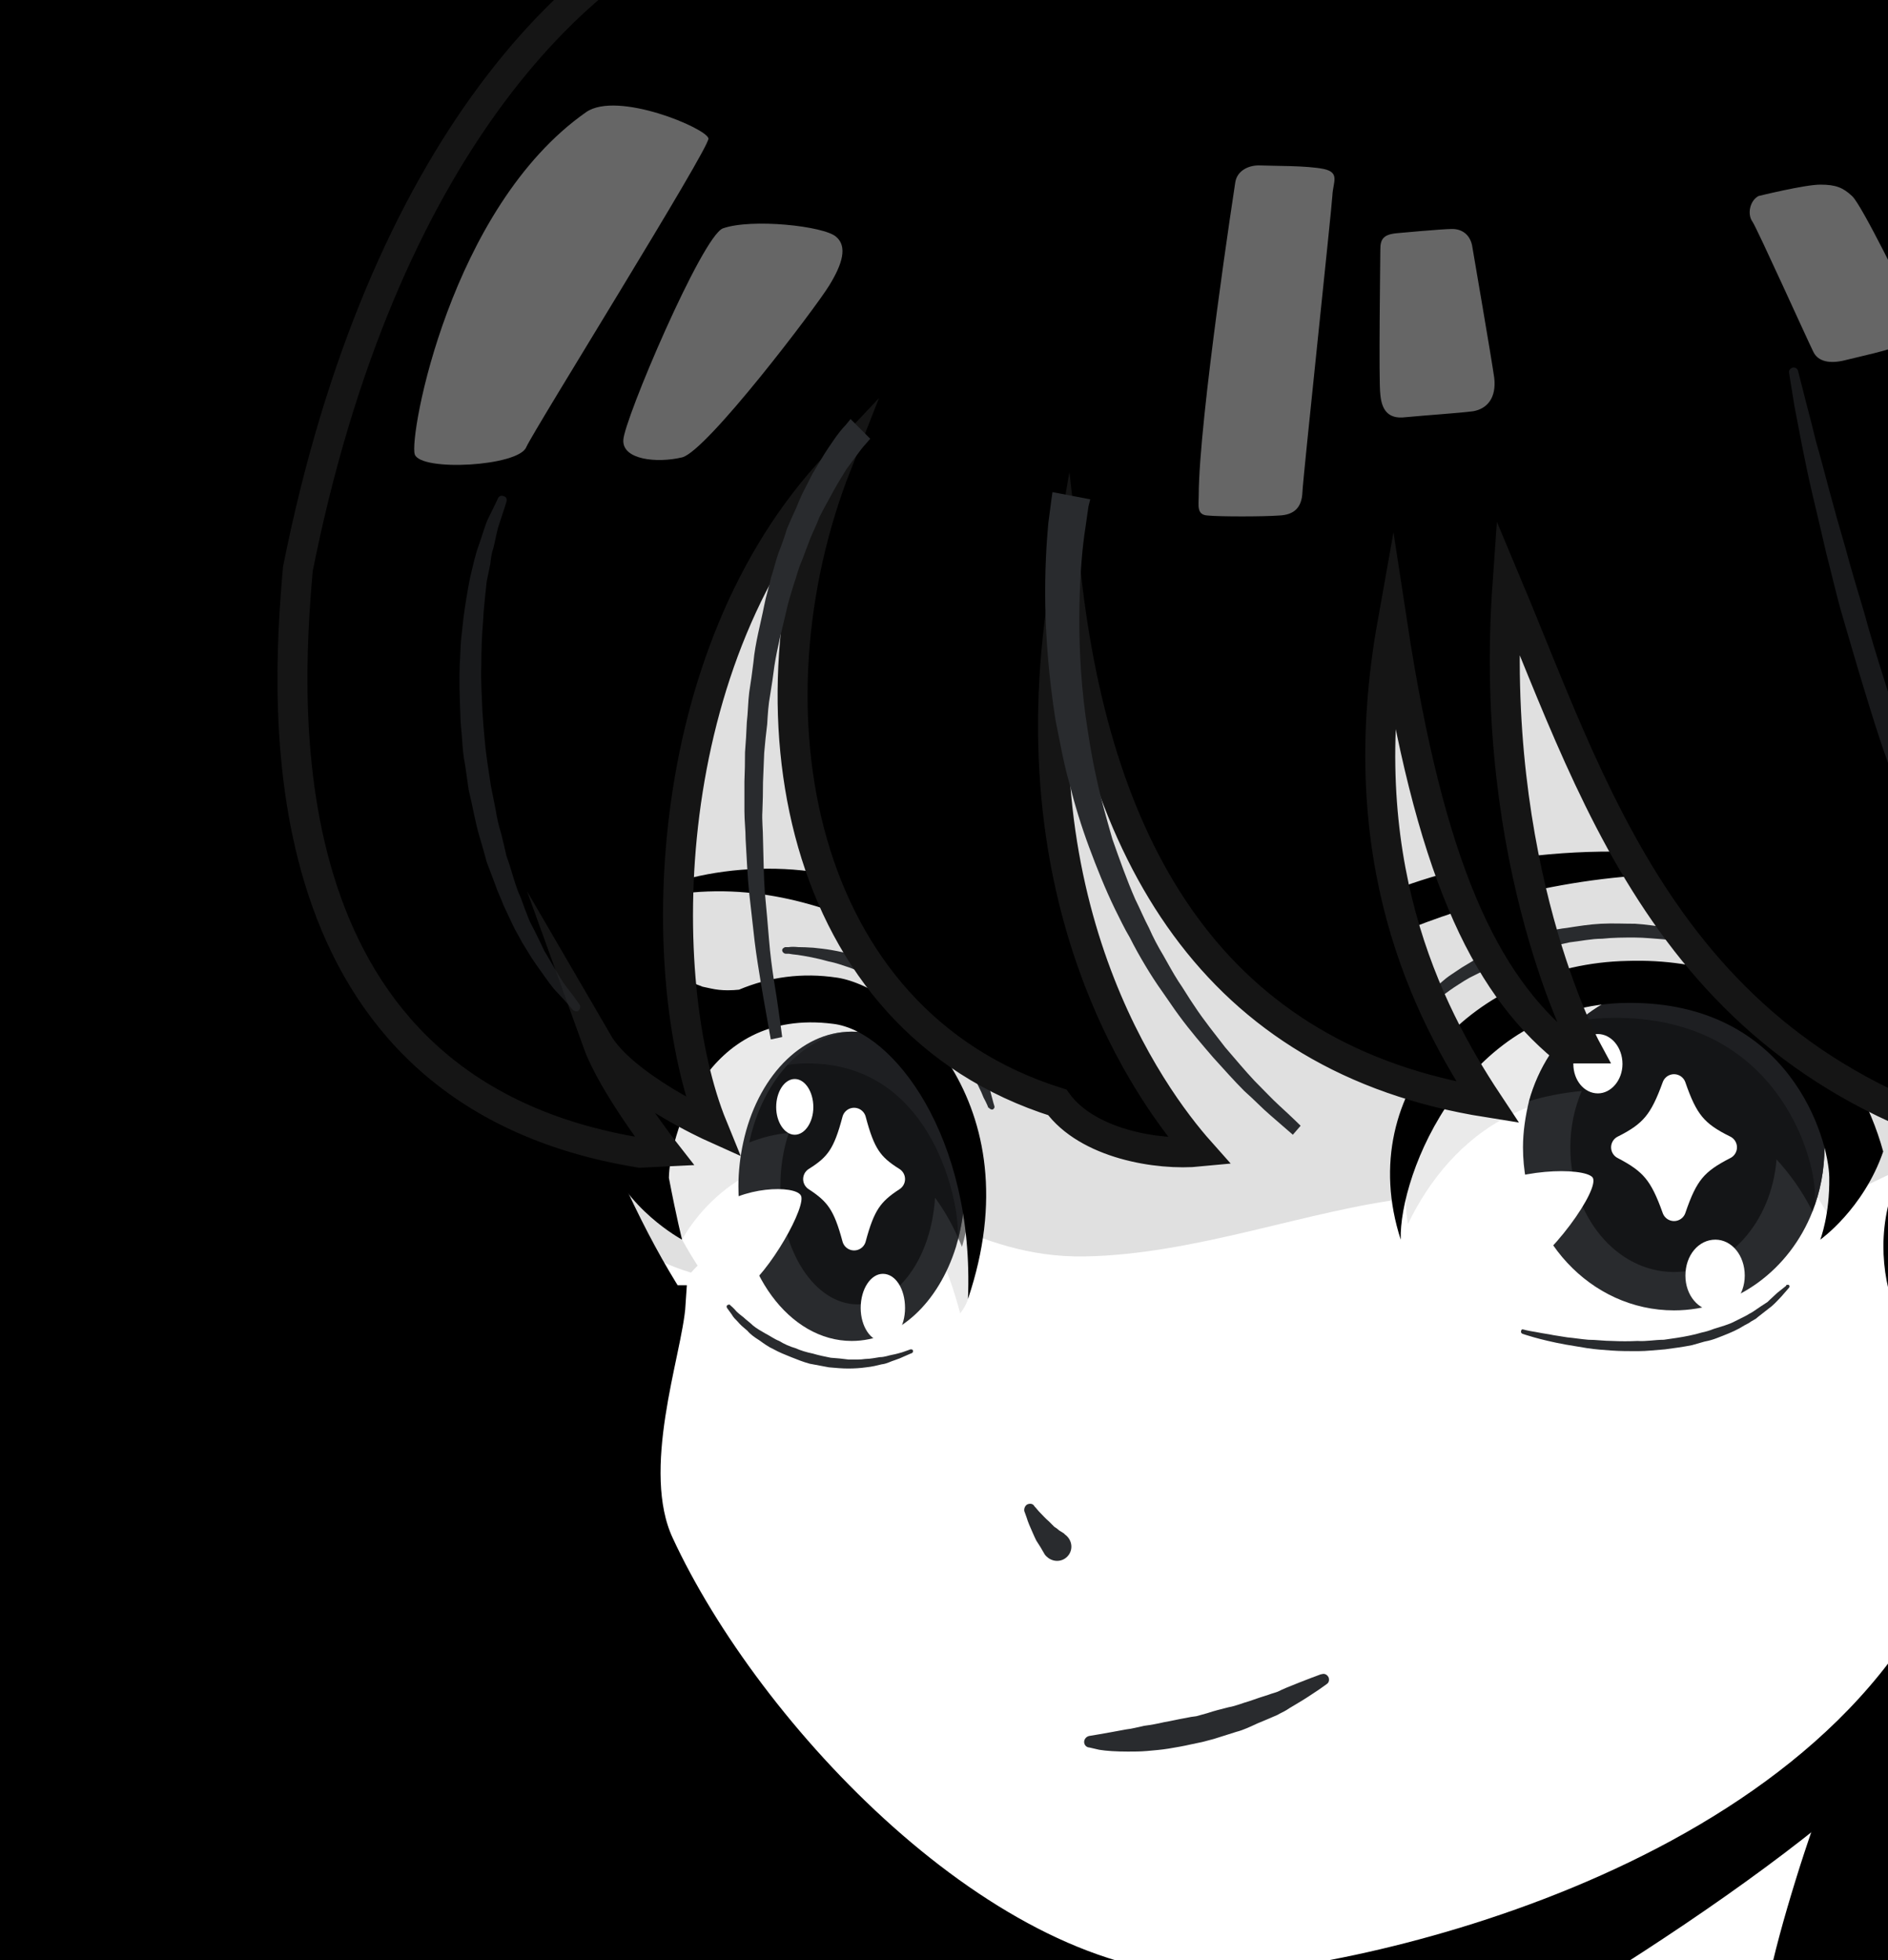 <svg version="1.2" xmlns="http://www.w3.org/2000/svg" viewBox="0 0 315 327" width="100%" height="100%">
	<title>boy-svg</title>
	<style>
		.s0 { fill: #ffffff;stroke: #000000;stroke-linecap: round;stroke-linejoin: round;stroke-width: 6 } 
		.s1 { fill: #e0e0e0;stroke: #292b2e;stroke-linecap: round;stroke-linejoin: round;stroke-width: 6 } 
		.s2 { fill: #646669;stroke: #292b2e;stroke-linecap: round;stroke-linejoin: round;stroke-width: 6 } 
		.s3 { fill: #292b2e } 
		.s4 { fill: #ffffff;stroke: #000000;stroke-miterlimit:10;stroke-width: 6 } 
		.s5 { fill: #000000 } 
		.s6 { fill: #ffffff } 
		.s7 { fill: #e0e0e0 } 
		.s8 { fill: none;stroke: #000000;stroke-miterlimit:10;stroke-width: 6 } 
		.s9 { opacity: .1;mix-blend-mode: multiply;fill: #292b2e } 
		.s10 { opacity: .5;mix-blend-mode: multiply;fill: #000000 } 
		.s11 { opacity: .5;mix-blend-mode: multiply;fill: #292b2e } 
		.s12 { fill: #ffffff;stroke: #ffffff;stroke-linecap: round;stroke-linejoin: round;stroke-width: 4 } 
		.s13 { fill: #000000;stroke: #151515;stroke-miterlimit:100;stroke-width: 5 } 
		.s14 { opacity: .6;mix-blend-mode: multiply;fill: #292b2e } 
		.s15 { fill: none;stroke: #000000;stroke-linecap: round;stroke-linejoin: round;stroke-width: 6 } 
		.s16 { opacity: .4;fill: #ffffff } 
		.s17 { fill: none;stroke: #292b2e;stroke-miterlimit:10;stroke-width: 6 } 
	</style>
	<rect width="315" height="327" id="Color Fill 1" style="fill: #000000"/>
	<g id="OBJECTS">
		<g id="&lt;Clip Group&gt;">
			<g id="&lt;Group&gt;">
				<g id="&lt;Group&gt;">
					<path id="&lt;Path&gt;" class="s0" d="m123.2 343.9c0 0-73.4 67.6-96.2 88.6-48.4 37.2-82.7 73.3-84.1 77.6-1.4 4.3 17.6 48.5 37.1 71.7 19.5 23.3 60.8 43.6 86.5 48.2h117.3v-218.3z"/>
					<path id="&lt;Path&gt;" class="s1" d="m-57.1 510.1c0 0 12.2 51.9 37.9 74.5 19.6 17.2 55.5 34.1 74 37.1v-43.2c0 0-76.2-57-111.9-68.4z"/>
				</g>
				<g id="&lt;Group&gt;">
					<path id="&lt;Path&gt;" class="s2" d="m63.1 726.1c0 0-3.1 2.5-3.5 5.6-0.5 3.1 0.4 27.4 0 32.8-0.5 5.5 1.7 7.9 1.7 7.9 0 0-8.4 7.6-10 10.4-1.7 2.9 0 10.2 0 10.2 0 0-18.3 23.7-20 26.2h354.9c0 0-33.2-33.9-33.9-36-0.7-2.2-0.9-5.7-2.8-8.4-1.9-2.6-6-5.4-6-5.4 0 0 1.2-3.3 1-7.4-0.3-4-10.3-38.6-10.3-38.6z"/>
					<path id="&lt;Path&gt;" class="s3" d="m60.4 773.2l0.6 0.1c15.9 6.1 74.8 11.4 137.8 11.4 53.5 0 109.8-3.8 145.1-14.4l0.5-0.2c-0.5-0.5-0.9-0.7-0.9-0.7 0 0 0.2-0.4 0.4-1.2l-0.6 0.3c-76.5 22.9-252.8 14.2-281.7 3l-1-0.2c0.4 0.7 0.7 1.1 0.7 1.1 0 0-0.4 0.3-0.9 0.8z"/>
				</g>
				<g id="&lt;Group&gt;">
					<path id="&lt;Path&gt;" class="s4" d="m322.1 264.9c0 0-12.3 25.7-19.7 49.8-7.4 24-11.8 46.8 5.4 68.7v50.7h-133v-76.1c0 0 24.5-5.3 28-21.5 3.5-16.1 9.2-71.6 9.2-71.6z"/>
					<path id="&lt;Path&gt;" class="s5" d="m212 264.9c0 0-5.7 55.5-9.2 71.6-0.7 3.4-2.4 6.3-4.6 8.9 4 6.1 10.1 13.1 16.7 12 10-1.7 61.7-30.3 91.7-55.3 7.1-19.6 15.5-37.2 15.5-37.2z"/>
				</g>
				<path id="&lt;Path&gt;" class="s5" d="m78.1 152.1c0 0-1.6 58.2 40.8 67.1h21.9v-67.9z"/>
				<path id="&lt;Path&gt;" class="s6" d="m111.4 217.4c-0.5 7.9-7.8 27.7-1.9 40.4 14.7 31.8 54.8 74.6 91.9 74.6 21.4 0 102.4-16.2 125.7-69.4 0 0 22.8-13.5 32.7-42.3 10-28.7 48.7-108.8-4.5-181.5-53.2-72.7-172.9-75.5-236.1-19.9-63.2 55.6-32.8 159.1-7.8 198.1z"/>
				<g id="&lt;Group&gt;">
					<path id="&lt;Path&gt;" class="s6" d="m111.4 217.4c-0.5 7.9-7.8 27.7-1.9 40.4 14.7 31.8 54.8 74.6 91.9 74.6 21.4 0 102.4-16.2 125.7-69.4 0 0 22.8-13.5 32.7-42.3 10-28.7 48.7-108.8-4.5-181.5-53.2-72.7-172.9-75.5-236.1-19.9-63.2 55.6-32.8 159.1-7.8 198.1z"/>
					<path id="&lt;Path&gt;" class="s7" d="m381 148.4c4.7-33.1 1.5-72.1-25.7-109.2-53.2-72.7-172.9-75.5-236.1-19.9-58.7 51.6-36.6 144.7-13.2 188.9 2.8 1.6 5.9 3.1 9.3 4.1 0 0 13.2-14.9 24.4-14.6 11.1 0.4 22.6 12.2 41.2 11.9 18.6-0.3 37.5-7.8 54.1-9.7 16.6-1.9 71.9 0 71.9 0l28-13.4z"/>
					<path id="&lt;Path&gt;" fill-rule="evenodd" class="s8" d="m111.4 217.4c-0.5 7.9-7.8 27.7-1.9 40.4 14.7 31.8 54.8 74.6 91.9 74.6 21.4 0 102.4-16.2 125.7-69.4 0 0 22.8-13.5 32.7-42.3 10-28.7 48.7-108.8-4.5-181.5-53.2-72.7-172.9-75.5-236.1-19.9-63.2 55.6-32.8 159.1-7.8 198.1z"/>
				</g>
				<g id="&lt;Group&gt;">
					<path id="&lt;Path&gt;" class="s6" d="m265.8 164.3c-15.3 1.6-25.9 15.3-29.1 23.4-3.2 8.2-3.2 19.5 2.1 25.8 5.4 6.4 19.5 11.9 37.8 11 18.3-1 30.5-15.9 31.2-32.6-5.4-20.6-20.4-29.5-42-27.6z"/>
					<path id="&lt;Path&gt;" class="s9" d="m265.8 164.3c-15.3 1.6-25.9 15.3-29.1 23.4-2 5-2.7 11.1-1.8 16.5 7.2-14.9 21.9-26.7 47.9-19.9 11.9 3.1 18.8 12 22.6 19.1 1.4-3.6 2.3-7.5 2.4-11.5-5.4-20.6-20.4-29.5-42-27.6z"/>
					<g id="&lt;Group&gt;">
						<path id="&lt;Path&gt;" class="s3" d="m279.3 164.3c-11.5 0-21.1 8.2-24.2 19.4-0.6 2.5-1 5.1-1 7.7 0 15.1 11.3 27.2 25.2 27.2 10.3 0 19.3-6.8 23.1-16.5 1.3-3.3 2-6.9 2-10.7 0-15-11.3-27.1-25.1-27.1z"/>
						<path id="&lt;Path&gt;" class="s10" d="m304.4 191.4c0-15-11.3-27.1-25.1-27.1-11.5 0-21.1 8.2-24.2 19.4 2.6-0.8 5.6-1.4 8.8-1.7-1.2 2.8-1.9 6-1.9 9.4 0 11.5 7.7 20.8 17.3 20.8 8.9 0 16.3-8.3 17.1-18.8q0 0-0.1-0.1c2.3 2.5 4.4 5.4 6.1 8.8 1.3-3.3 2-6.9 2-10.7z"/>
						<path id="&lt;Path&gt;" class="s11" d="m304.4 191.4c0-10.5-5.5-19.6-13.6-24.1q-2.2-1.1-4.6-2c-2.2-0.6-4.6-1-6.9-1-6 0-11.5 2.2-15.8 6q2.7-0.5 5.7-0.5c27.1-0.2 33.5 22.9 33.6 29.2q0 1 0 2c1-3 1.6-6.2 1.6-9.6z"/>
						<path id="&lt;Path&gt;" class="s12" d="m287.8 191.4c-4.9 2.5-6.5 4.4-8.5 10.3-2.1-5.9-3.7-7.8-8.5-10.3 4.8-2.4 6.4-4.4 8.5-10.2 2 5.8 3.6 7.8 8.5 10.2z"/>
						<path id="&lt;Path&gt;" class="s6" d="m270.7 177.5c0 2.7-1.9 4.9-4.1 4.9-2.3 0-4.1-2.2-4.1-4.9 0-2.8 1.8-5 4.1-5 2.2 0 4.1 2.2 4.1 5z"/>
						<path id="&lt;Path&gt;" class="s6" d="m291.1 212.8c0 3.3-2.2 5.9-4.9 5.9-2.8 0-5-2.6-5-5.9 0-3.4 2.2-6 5-6 2.7 0 4.9 2.6 4.9 6z"/>
						<path id="&lt;Path&gt;" class="s6" d="m252.3 213.5c6.5-3.4 14.8-15.3 13.4-17.1-1.5-1.7-13.2-1.6-19.5 2.7 0 0-1.9 8.3 6.1 14.4z"/>
					</g>
					<path id="&lt;Path&gt;" class="s5" d="m315.7 176c-0.2-0.3-0.7-0.5-1.2-0.3q0 0-0.7 0.3-0.3 0.1-0.7 0.3-0.4 0.1-0.9 0.3c-0.4 0.1-0.8 0.1-1.2 0.2-0.4 0-0.8 0-1.3 0-0.4 0.1-0.9 0-1.3-0.1-0.5 0-0.9-0.2-1.4-0.3q-0.1 0-0.3-0.1-0.7-1-1.6-2 0.7-0.3 1.3-0.6c0.6-0.4 1.1-0.7 1.6-1.1 0.5-0.4 0.9-0.7 1.3-1.2 0.3-0.4 0.7-0.7 0.9-1.1q0.4-0.6 0.7-1 0.2-0.5 0.4-0.9c0.1-0.4 0.3-0.7 0.3-0.7 0.1-0.2 0-0.5-0.2-0.8-0.4-0.2-0.9-0.2-1.2 0l-0.1 0.1q0 0-0.5 0.4-0.2 0.2-0.5 0.5-0.4 0.3-0.9 0.6c-0.2 0.2-0.6 0.3-1 0.5-0.3 0.2-0.8 0.3-1.2 0.4-0.4 0.1-0.9 0.2-1.3 0.3-0.4 0.1-0.9 0.1-1.4 0.1-0.9 0-1.9 0-2.8-0.2q-1.7-1.4-3.6-2.7 0.6-0.4 1.1-0.8c0.5-0.4 1-0.8 1.4-1.3 0.4-0.5 0.8-0.9 1.1-1.4 0.3-0.4 0.5-0.8 0.7-1.2q0.2-0.6 0.5-1.1 0.1-0.6 0.1-0.9c0.2-0.5 0.2-0.8 0.2-0.8 0.1-0.2-0.1-0.5-0.3-0.7-0.4-0.2-0.9-0.2-1.2 0.2q0 0-0.4 0.5-0.2 0.3-0.5 0.6-0.3 0.3-0.7 0.7-0.4 0.3-0.9 0.6c-0.3 0.2-0.7 0.4-1.1 0.6-0.4 0.2-0.9 0.3-1.3 0.5-0.4 0.1-0.9 0.2-1.3 0.3-1 0.2-1.9 0.3-2.8 0.3-0.9 0-1.7-0.1-2.5-0.2q-0.3 0-0.5 0c-4.9-1.8-10.6-2.7-17-2.5-25.2 0.5-45.9 21.4-37.8 46.5-0.3-10.9 10.8-39.3 37.9-39.5 27.1-0.2 33.5 22.8 33.6 29.1 0.1 6.3-1.5 10.4-1.5 10.4 0 0 7.2-5.1 10.5-14.7-1.1-4-2.7-7.8-4.7-11.3q0.5-0.2 0.9-0.4c0.6-0.2 1.2-0.4 1.7-0.7 0.5-0.3 0.9-0.5 1.3-0.8q0.5-0.5 1-0.8 0.4-0.4 0.6-0.7 0.6-0.6 0.6-0.6c0.2-0.2 0.2-0.5 0.1-0.8z"/>
					<path id="&lt;Path&gt;" class="s3" d="m254.2 221.8c0 0 0.7 0.2 2 0.4q1 0.2 2.3 0.4c0.9 0.2 1.9 0.3 3 0.5 1.1 0.1 2.3 0.3 3.5 0.4 1.3 0 2.6 0.2 4 0.2q2.1 0.1 4.2 0c1.5 0.1 2.9-0.2 4.4-0.2 1.4-0.2 2.9-0.4 4.3-0.7q1-0.2 2-0.5 1-0.2 2-0.6c1.2-0.4 2.5-0.7 3.6-1.3q0.8-0.4 1.6-0.8 0.4-0.2 0.7-0.4 0.4-0.2 0.7-0.4 1.3-0.9 2.4-1.6c0.6-0.6 1.2-1.1 1.6-1.5q1.5-1.2 1.5-1.2v-0.1c0.2-0.1 0.4-0.1 0.5 0 0.1 0.1 0.1 0.3 0 0.4 0 0-0.5 0.6-1.3 1.5-0.4 0.4-0.9 1-1.6 1.6q-1 0.8-2.3 1.8-0.3 0.3-0.7 0.5-0.4 0.2-0.8 0.5-0.8 0.4-1.6 0.9c-1.1 0.6-2.4 1.1-3.7 1.6q-1 0.4-2.1 0.6-1 0.3-2.1 0.6c-1.5 0.3-3 0.5-4.5 0.7-1.5 0.1-3 0.3-4.5 0.3-1.5 0-3 0-4.4-0.1-1.4-0.1-2.8-0.2-4.1-0.4q-1.9-0.3-3.6-0.6c-4.4-0.8-7.2-1.8-7.2-1.8-0.2-0.1-0.3-0.3-0.2-0.5 0-0.2 0.2-0.3 0.4-0.2z"/>
					<path id="&lt;Path&gt;" class="s5" d="m223.6 160.3c0 0 38.6-22.3 82-11.6-13.3-6.5-40.5-9.1-61.6-3.8-21.1 5.4-20.6 9.7-20.4 15.4z"/>
					<path id="&lt;Path&gt;" class="s3" d="m235.8 169.1c0 0 0.5-0.7 1.4-1.9 0.5-0.6 1.2-1.3 2-2.1 0.8-0.8 1.7-1.7 2.9-2.5q0.9-0.6 1.8-1.2 1-0.6 2-1.2c1.4-0.9 3-1.6 4.6-2.3q1.3-0.5 2.6-1c0.8-0.3 1.8-0.5 2.7-0.8q1.3-0.5 2.7-0.8c1-0.2 1.9-0.4 2.9-0.5 1.9-0.3 3.8-0.6 5.7-0.7 2-0.1 3.8 0 5.7 0 1.8 0.1 3.5 0.4 5.2 0.6q2.4 0.5 4.5 1c1.4 0.4 2.7 0.8 3.8 1.2 1.1 0.3 1.9 0.8 2.7 1.1 1.5 0.7 2.4 1.1 2.4 1.1 0.2 0.1 0.3 0.4 0.2 0.6-0.1 0.2-0.4 0.3-0.6 0.2h-0.1c0 0-0.9-0.3-2.4-0.8-0.8-0.2-1.7-0.6-2.8-0.8-1.1-0.3-2.3-0.5-3.7-0.9q-2-0.3-4.4-0.7c-1.6-0.1-3.2-0.3-4.9-0.3-1.8 0-3.5 0-5.4 0.2-1.8 0-3.6 0.4-5.4 0.6q-1.3 0.3-2.7 0.6-1.3 0.2-2.6 0.7c-0.8 0.2-1.7 0.4-2.5 0.7q-1.3 0.5-2.5 0.9c-0.8 0.3-1.5 0.6-2.2 1-0.8 0.3-1.5 0.6-2.2 1q-1 0.5-2 1-0.9 0.5-1.8 1.1-0.8 0.5-1.5 1-0.8 0.6-1.4 1c-0.9 0.7-1.5 1.3-2.1 1.8-1.1 1.1-1.7 1.8-1.7 1.8-0.2 0.2-0.6 0.2-0.8 0-0.2-0.2-0.3-0.4-0.1-0.7z"/>
				</g>
				<g id="&lt;Group&gt;">
					<path id="&lt;Path&gt;" class="s6" d="m108.1 188l5.7 18.8c3.4 6.1 11.5 19.4 25.2 20.5 13.7 1.1 21.3-6.5 22.6-10.9 1.3-4.5 1.7-30.2-8.2-41.2-9.9-11-34.7-16.8-45.3 12.8z"/>
					<path id="&lt;Path&gt;" class="s9" d="m135.5 193c12.4-0.7 20.5 10.2 24.7 26.1 0.7-0.9 1.2-1.9 1.4-2.7 1.3-4.5 1.7-30.2-8.2-41.2-9.9-11-34.7-16.8-45.3 12.8l5.7 18.8c0 0 6.6-13 21.7-13.8z"/>
					<g id="&lt;Group&gt;">
						<path id="&lt;Path&gt;" class="s3" d="m142.1 172.1c-8.6 0-15.8 7.8-18.1 18.5-0.5 2.3-0.8 4.8-0.8 7.3 0 14.3 8.5 25.8 18.9 25.8 7.8 0 14.5-6.4 17.4-15.7 0.9-3.1 1.5-6.5 1.5-10.1 0-14.2-8.5-25.8-18.9-25.8z"/>
						<path id="&lt;Path&gt;" class="s10" d="m162 197.9c0-14.2-8.5-25.8-18.9-25.8-8.6 0-15.8 7.8-18.1 18.5 2-0.8 4.2-1.4 6.6-1.6-0.9 2.7-1.4 5.7-1.4 8.9 0 10.9 5.8 19.7 12.9 19.7 6.7 0 12.3-7.8 12.9-17.8 1.7 2.3 3.2 5 4.5 8.2 0.9-3.1 1.5-6.5 1.5-10.1z"/>
						<path id="&lt;Path&gt;" class="s11" d="m161 197.9c0-9.9-4.2-18.6-10.2-22.9q-1.7-1-3.5-1.9c-1.7-0.6-3.4-1-5.2-1-4.5 0-8.6 2.2-11.8 5.8q2-0.5 4.2-0.5c20.4-0.2 25.2 21.7 25.3 27.7q0 1 0 1.9c0.7-2.8 1.2-5.9 1.2-9.1z"/>
						<path id="&lt;Path&gt;" class="s12" d="m149 196.7c-3.7 2.4-5 4.3-6.5 9.9-1.5-5.6-2.8-7.5-6.5-9.9 3.7-2.3 5-4.2 6.5-9.9 1.5 5.7 2.8 7.6 6.5 9.9z"/>
						<path id="&lt;Path&gt;" class="s6" d="m135.7 184.7c0 2.5-1.4 4.6-3.1 4.6-1.7 0-3.1-2.1-3.1-4.6 0-2.6 1.4-4.7 3.1-4.7 1.7 0 3.1 2.1 3.1 4.7z"/>
						<path id="&lt;Path&gt;" class="s6" d="m151 218.2c0 3.1-1.6 5.6-3.7 5.6-2 0-3.7-2.5-3.7-5.6 0-3.2 1.7-5.7 3.7-5.7 2.1 0 3.7 2.5 3.7 5.7z"/>
						<path id="&lt;Path&gt;" class="s6" d="m123.7 215.6c4.8-3.3 11-14.6 9.9-16.2-1-1.7-9.8-1.6-14.6 2.6 0 0-1.4 7.8 4.7 13.6z"/>
					</g>
					<path id="&lt;Path&gt;" class="s5" d="m139.7 163.1c-5.9-0.9-11.4-0.1-16.4 2q-0.9 0.1-1.9 0.1c-1 0-1.9-0.1-2.8-0.3-0.5-0.1-0.9-0.2-1.4-0.3-0.4-0.2-0.9-0.3-1.2-0.5-0.4-0.2-0.8-0.4-1.1-0.6-0.3-0.2-0.7-0.4-0.9-0.6q-0.4-0.4-0.7-0.7-0.3-0.3-0.5-0.6-0.4-0.5-0.4-0.5h-0.1c-0.2-0.4-0.8-0.4-1.1-0.2-0.3 0.2-0.4 0.5-0.4 0.7 0 0 0.1 0.3 0.2 0.8q0.1 0.3 0.2 0.9 0.2 0.5 0.5 1.1c0.1 0.4 0.4 0.8 0.7 1.2 0.3 0.5 0.6 0.9 1 1.4 0.4 0.5 0.9 0.8 1.4 1.3 0.4 0.3 0.8 0.6 1.3 0.9q-1.5 1.2-2.9 2.5-0.4 0.1-0.9 0.1c-0.9 0.2-1.8 0.2-2.8 0.2-0.4-0.1-0.9 0-1.4-0.1-0.4-0.1-0.9-0.2-1.3-0.3-0.4-0.1-0.8-0.2-1.2-0.4-0.3-0.2-0.7-0.3-1-0.5q-0.4-0.3-0.8-0.6-0.3-0.3-0.6-0.5-0.5-0.4-0.5-0.4v-0.1c-0.4-0.2-0.9-0.2-1.2 0-0.3 0.3-0.3 0.6-0.2 0.8 0 0 0.1 0.3 0.3 0.7q0.1 0.4 0.4 0.9 0.3 0.4 0.6 1c0.3 0.4 0.6 0.7 1 1.1 0.3 0.5 0.8 0.8 1.3 1.2 0.4 0.4 1 0.7 1.6 1.1q0.8 0.4 1.8 0.9 0.1 0 0.2 0.1-0.4 0.5-0.8 1.1-0.9 0.4-1.9 0.6c-0.4 0.1-0.9 0.3-1.3 0.3-0.5 0.1-0.9 0.2-1.4 0.1-0.4 0-0.9 0-1.3 0-0.4-0.1-0.8-0.1-1.1-0.2q-0.5-0.2-1-0.3-0.4-0.2-0.7-0.3-0.6-0.3-0.6-0.3h-0.1c-0.4-0.2-0.9 0-1.1 0.3-0.2 0.3-0.1 0.6 0.1 0.8 0 0 0.2 0.2 0.5 0.6q0.3 0.3 0.7 0.7 0.4 0.3 1 0.8c0.3 0.3 0.8 0.5 1.3 0.8 0.5 0.3 1 0.5 1.6 0.7 0.6 0.3 1.2 0.4 1.9 0.6q0.1 0 0.2 0c-1.5 2.8-2.7 5.8-3.6 8.9 3.3 9.6 12.9 14.7 12.9 14.7 0 0-0.9-3.5-2.2-10.3 0.1-6.3 5.6-28.5 27.4-25.7 10 1.2 23.6 18.8 22.5 45.9 11.1-32.9-11-51.9-21.8-53.6z"/>
					<path id="&lt;Path&gt;" class="s5" d="m159 163.1c0 0-26.2-22.2-55.7-11.5 9-6.5 27.5-9.2 41.8-3.8 14.3 5.4 14 9.6 13.9 15.3z"/>
					<path id="&lt;Path&gt;" class="s3" d="m121.9 217.8c0 0 0.4 0.3 1 1 0.3 0.3 0.7 0.6 1.2 1 0.4 0.4 1 0.8 1.5 1.3 0.6 0.5 1.3 0.9 2 1.3 0.8 0.4 1.6 1 2.4 1.3q1.3 0.8 2.7 1.2c0.9 0.4 1.9 0.7 2.9 0.9 1 0.3 2 0.5 3 0.7q1.5 0.1 3 0.3 0.7 0 1.4 0 0.7 0 1.4-0.1c0.8 0 1.7-0.2 2.4-0.3 0.8 0 1.5-0.3 2.1-0.4 0.6-0.1 1.2-0.3 1.6-0.4 0.9-0.3 1.4-0.5 1.4-0.5 0.2 0 0.4 0 0.4 0.2 0.1 0.1 0 0.3-0.1 0.4 0 0-0.5 0.2-1.4 0.6q-0.6 0.3-1.5 0.6c-0.7 0.2-1.3 0.6-2.2 0.7-0.8 0.2-1.6 0.4-2.6 0.5q-1.4 0.2-3 0.2c-1 0-2.1-0.1-3.2-0.2-1.1-0.2-2.2-0.4-3.2-0.6-1.1-0.3-2.1-0.7-3.1-1.1-1-0.4-2-0.8-2.9-1.3-0.9-0.4-1.7-1-2.4-1.5-0.8-0.5-1.5-1-2-1.6-0.6-0.5-1.2-1-1.6-1.5-0.4-0.4-0.8-0.8-1-1.2-0.5-0.7-0.8-1.1-0.8-1.1-0.1-0.2-0.1-0.4 0.1-0.5 0.2-0.1 0.4-0.1 0.5 0.1z"/>
					<path id="&lt;Path&gt;" class="s3" d="m131.1 158q0 0 0.5 0 0.6-0.1 1.6 0 1 0 2.5 0.1c0.9 0.1 2 0.2 3.1 0.4 1.2 0.2 2.4 0.5 3.7 0.8 1.3 0.5 2.7 0.8 4 1.5q1 0.4 2 0.9c0.7 0.3 1.3 0.7 1.9 1.1 1.4 0.7 2.6 1.6 3.8 2.5 1.2 0.9 2.2 2 3.3 3q1.4 1.7 2.7 3.3c0.8 1.1 1.4 2.2 2.1 3.3 0.6 1 1 2.1 1.5 3 0.4 1 0.8 1.9 1 2.7q0.4 1.2 0.6 2.1c0.3 1.2 0.5 1.8 0.5 1.8 0.1 0.3-0.1 0.5-0.3 0.6q-0.4 0-0.6-0.3h-0.1c0 0-0.2-0.6-0.8-1.7q-0.3-0.8-0.9-2c-0.3-0.7-0.8-1.5-1.3-2.4-0.5-0.9-1-1.9-1.6-2.9-0.7-0.9-1.5-1.9-2.2-2.9q-1.3-1.5-2.7-3c-1-0.9-2-1.9-3.1-2.7-1.1-0.8-2.2-1.7-3.4-2.4-0.6-0.3-1.2-0.7-1.8-1q-0.9-0.5-1.8-0.9c-0.6-0.3-1.2-0.6-1.8-0.8-0.6-0.2-1.2-0.5-1.8-0.7-1.2-0.4-2.3-0.8-3.4-1-2.1-0.6-3.9-0.9-5.2-1.1q-1-0.1-1.5-0.2c-0.3 0-0.5 0-0.5 0-0.3 0-0.6-0.3-0.6-0.6 0-0.2 0.2-0.4 0.5-0.5z"/>
				</g>
				<path id="&lt;Path&gt;" class="s3" d="m172.6 251.3c0 0 0.3 0.3 0.7 0.8 0.5 0.5 1.1 1.2 1.7 1.7q0.5 0.5 0.9 0.9 0.5 0.3 0.8 0.6c0.5 0.3 0.8 0.5 0.8 0.5l0.2 0.2c1.1 0.8 1.4 2.3 0.6 3.4-0.8 1.1-2.3 1.3-3.4 0.5q-0.4-0.3-0.6-0.6c0 0-0.3-0.5-0.7-1.2q-0.3-0.5-0.7-1.1-0.3-0.6-0.6-1.3c-0.4-0.9-0.8-1.8-1-2.5-0.2-0.6-0.4-1.1-0.4-1.1-0.1-0.5 0.2-1.1 0.7-1.2 0.4-0.1 0.8 0 1 0.4z"/>
				<path id="&lt;Path&gt;" class="s3" d="m221.7 279.9c-0.2-0.5-0.7-0.8-1.2-0.6h-0.1c0 0-2.5 0.9-5.9 2.3q-0.7 0.3-1.3 0.6c-0.5 0.2-1 0.3-1.5 0.5q-1.6 0.5-3.3 1.1c-1.1 0.3-2.2 0.8-3.4 1-1.2 0.3-2.4 0.6-3.6 1l-1.8 0.5q-0.9 0.1-1.8 0.3c-1.2 0.2-2.4 0.5-3.6 0.7q-1.7 0.4-3.3 0.6c-1 0.2-2 0.5-3 0.6-3.7 0.7-6.2 1.1-6.2 1.1-0.4 0.1-0.7 0.4-0.8 0.8-0.1 0.5 0.2 1 0.7 1.1q0.1 0 0.5 0.1 0.5 0.1 1.3 0.3c1.2 0.2 2.9 0.3 4.8 0.3 1 0 2.1 0 3.2-0.1 1.1-0.1 2.4-0.2 3.6-0.4 1.2-0.2 2.4-0.4 3.7-0.7q1-0.2 1.9-0.4l1.9-0.5c1.3-0.4 2.5-0.8 3.8-1.2 1.2-0.3 2.4-0.9 3.5-1.4q1.7-0.7 3.3-1.4c0.5-0.3 1-0.5 1.5-0.8q0.6-0.4 1.3-0.8c3.4-2 5.5-3.6 5.5-3.6 0.3-0.2 0.4-0.6 0.3-1z"/>
				<path id="&lt;Path&gt;" class="s13" d="m410.9 58c-4-14.7-36.8-40.9-54.4-47.3-19.5-38-39.7-68.2-80.3-73.1-40.6-5-98.6 13-149.9 45.1-29.7 7.6-62.8 43-76.6 112.2-2.1 23.7-5.8 87.2 57.1 97.4l4.1-0.2c0 0-8.6-11-11.2-18.2 4.3 7.4 19.2 14.1 19.2 14.1-9.9-24.2-9.5-78.6 20.7-110.5-15.9 40.4-7.1 92.6 36.8 106.4 5 6.9 16.7 8.9 23.8 8.2-8.1-9.1-31.8-41.4-22.3-95.8 5.2 45.8 24.4 80.3 70.3 87.6-10.2-15.4-22.9-40.6-15.9-79.8 6.2 40.6 15.2 59.7 28.7 70.8h3.6c0 0-16.4-30.4-13.1-77.2 15.5 37 28.5 81.3 87.2 94.6h41.1c0 0 22.8-26 31.1-63.5 8.3-37.5 4.1-56.1 0-70.8z"/>
				<g id="&lt;Group&gt;">
					<path id="&lt;Path&gt;" class="s3" d="m181.9 83.3q0 0-0.3 1.2c-0.1 0.8-0.3 2-0.5 3.5-0.5 3.1-0.9 7.6-1 13-0.1 5.3 0.1 11.6 1 18.3 0.5 3.4 1 6.8 1.8 10.3 0.7 3.4 1.7 6.9 2.7 10.4 1.2 3.4 2.4 6.8 3.8 10 0.8 1.6 1.5 3.3 2.3 4.8 0.7 1.6 1.5 3.1 2.4 4.6 0.8 1.4 1.6 2.9 2.5 4.3 0.9 1.3 1.7 2.7 2.6 4 1.7 2.6 3.6 4.9 5.2 7 1.8 2.1 3.4 4 4.9 5.6 1.6 1.6 2.9 3 4.1 4.1 2.3 2.1 3.6 3.4 3.6 3.4l-1.3 1.5c0 0-1.4-1.2-3.8-3.3-1.3-1.1-2.6-2.5-4.3-4-1.6-1.6-3.3-3.5-5.2-5.6-1.8-2.1-3.8-4.4-5.7-7-0.9-1.2-1.8-2.6-2.8-4-1-1.4-1.9-2.8-2.8-4.3-0.9-1.5-1.8-3.1-2.6-4.7-0.9-1.5-1.7-3.2-2.5-4.8-1.6-3.3-3-6.8-4.3-10.3-1.3-3.5-2.4-7.1-3.3-10.7-1-3.5-1.6-7.1-2.3-10.5-1.1-7-1.6-13.5-1.7-19.1-0.1-5.7 0.2-10.4 0.5-13.7 0.2-1.6 0.4-2.9 0.5-3.8q0.2-1.4 0.2-1.4z"/>
				</g>
				<g id="&lt;Group&gt;">
					<path id="&lt;Path&gt;" class="s3" d="m145.2 73.2c0 0-0.3 0.3-0.7 0.8-0.4 0.4-1.1 1.3-1.9 2.4q-0.6 0.8-1.4 1.9-0.6 1-1.4 2.3-0.7 1.2-1.5 2.7-0.8 1.4-1.6 3c-0.4 1.1-1 2.3-1.5 3.5q-0.7 1.8-1.4 3.7c-0.6 1.3-0.9 2.7-1.4 4.1-0.4 1.4-0.9 2.8-1.2 4.3-0.7 3-1.5 6-2 9.2q-0.3 2.4-0.7 4.8c-0.3 1.6-0.4 3.2-0.5 4.9q-0.3 2.4-0.5 4.8-0.1 2.5-0.2 4.9 0 2.4-0.1 4.8c-0.1 1.6 0.1 3.1 0.1 4.7 0.1 3 0.1 6 0.3 8.8q0.4 4.2 0.7 7.9c0.2 2.5 0.5 4.7 0.8 6.7q0.5 3 0.8 5.2c0.4 2.8 0.6 4.4 0.6 4.4l-1.9 0.4c0 0-0.3-1.6-0.8-4.5q-0.4-2.2-0.9-5.2c-0.3-1.9-0.7-4.2-1-6.7q-0.4-3.7-0.9-8c-0.3-2.8-0.4-5.8-0.6-9 0-1.5-0.2-3.1-0.2-4.7q0-2.4 0-4.9 0.1-2.4 0.1-4.9 0.2-2.5 0.3-5c0.2-1.7 0.2-3.4 0.4-5q0.4-2.5 0.7-5c0.3-3.3 1.2-6.4 1.8-9.5 0.3-1.6 0.8-3 1.1-4.5 0.5-1.5 0.8-2.9 1.3-4.3q0.8-2 1.4-4c0.5-1.2 1.1-2.5 1.6-3.6q0.7-1.8 1.5-3.3c0.6-1.1 1-2.1 1.6-3q0.8-1.3 1.5-2.5 0.7-1.1 1.4-2.1c0.8-1.2 1.6-2.2 2.2-2.8 0.6-0.7 0.8-1 0.8-1z"/>
				</g>
				<path id="&lt;Path&gt;" class="s14" d="m359 143.5c0.4-16.2-11.9-43.4-19.3-61.5q0 0 0 0.3c-0.4-1.6-0.8-3.1-1.2-4.6-1.1-3.7-2.2-7.1-3.2-10.2-1-3.2-2-6.1-2.9-8.6-1-2.5-1.8-4.7-2.5-6.5-0.7-1.8-1.3-3.2-1.7-4.2-0.4-0.9-0.6-1.4-0.6-1.4-0.2-0.4-0.6-0.6-1-0.4-0.4 0.1-0.6 0.6-0.5 1 0 0 0.7 2 1.9 5.7q0.9 2.7 2.1 6.6c0.7 2.6 1.6 5.4 2.5 8.6q1.3 4.8 2.7 10.2 0.7 2.8 1.4 5.7 0.7 2.8 1.4 5.8c0.9 4 1.8 8.2 2.7 12.4 0.7 4.2 1.6 8.5 2.3 12.8q0.5 3.3 1 6.5c0.4 2.2 0.6 4.3 0.9 6.5q0.4 3.2 0.8 6.3 0.3 3.1 0.6 6.2 0.3 3.1 0.6 6 0.1 3 0.3 5.8c0.2 3.7 0.4 7.3 0.4 10.6 0 3.3 0.1 6.3 0.1 8.9-0.1 2.7-0.2 5-0.2 6.9-0.1 3.9-0.2 6.1-0.2 6.1 0 0.4 0.3 0.7 0.6 0.7 0.4 0 0.7-0.2 0.8-0.6q0 0 0-0.1h3.7c3.8-6.1 6.2-25.2 6.5-41.5z"/>
				<g id="&lt;Group&gt;">
					<path id="&lt;Path&gt;" class="s14" d="m96.7 167.6c0 0-0.8-1.2-2.3-3.1-0.7-0.9-1.4-2.2-2.3-3.7q-0.6-1-1.3-2.2-0.6-1.3-1.3-2.7c-0.4-0.9-1-1.8-1.4-2.9q-0.6-1.5-1.2-3.2c-1-2.1-1.5-4.6-2.4-7q-0.4-1.8-0.9-3.8-0.6-1.9-0.9-3.9-0.4-2-0.8-4-0.3-2-0.6-4c-0.4-2.7-0.6-5.5-0.8-8.2-0.1-2.7-0.3-5.3-0.2-7.9 0-2.6 0.1-5 0.3-7.4 0.1-2.3 0.4-4.5 0.6-6.6q0.3-1.5 0.6-2.9c0.1-0.9 0.2-1.8 0.5-2.6 0.4-1.6 0.6-3 1-4.1 0.8-2.4 1.2-3.7 1.2-3.7 0.1-0.4 0-0.8-0.4-0.9-0.4-0.2-0.8-0.1-1 0.3 0 0-0.6 1.3-1.7 3.5-0.5 1.1-0.9 2.6-1.5 4.3-0.6 1.6-1 3.5-1.5 5.6-0.4 2.1-0.8 4.4-1.1 6.8q-0.2 1.8-0.4 3.7c-0.1 1.3-0.1 2.6-0.2 3.9-0.1 2.7 0 5.5 0.1 8.2 0 1.4 0.2 2.8 0.3 4.3 0.1 1.4 0.2 2.8 0.5 4.2q0.3 2.1 0.6 4.2 0.5 2.1 0.9 4.1c0.3 1.4 0.6 2.7 1 4q0.6 2 1.1 3.9 0.7 1.9 1.4 3.7 0.3 0.9 0.7 1.8 0.4 0.9 0.7 1.7 0.8 1.7 1.5 3.2c0.5 1.1 1.1 2 1.6 3q0.8 1.3 1.6 2.6 0.8 1.2 1.6 2.3c1 1.4 1.8 2.6 2.7 3.5 1.7 1.8 2.6 2.9 2.6 2.9 0.3 0.2 0.7 0.3 0.9 0.1 0.3-0.2 0.4-0.7 0.2-1z"/>
					<path id="&lt;Path&gt;" class="s14" d="m345.6 184.6c0 0-1.1-1.7-3.1-4.7-0.9-1.5-2.2-3.3-3.3-5.6-1.2-2.2-2.6-4.6-4-7.3-1.3-2.8-2.8-5.8-4.3-9q-2.1-4.9-4.3-10.2c-1.4-3.6-3-7.2-4.3-11.1-1.4-3.8-2.8-7.6-4.1-11.5q-0.9-3-1.9-5.9-1-2.9-1.9-5.8c-1.2-3.8-2.4-7.7-3.4-11.4-1.1-3.7-2.2-7.3-3.1-10.7q-1.5-5.1-2.7-9.6c-0.8-3-1.5-5.7-2.2-8.1q-0.9-3.7-1.6-6.3c-0.9-3.5-1.4-5.5-1.4-5.5-0.1-0.4-0.4-0.6-0.8-0.6-0.5 0.1-0.8 0.5-0.7 0.9 0 0 0.3 2 0.9 5.6 0.7 3.6 1.6 8.7 3 14.7q1.1 4.6 2.3 9.8c0.9 3.4 1.7 7.1 2.8 10.8 1.1 3.7 2.2 7.6 3.4 11.5 1.2 3.9 2.4 7.9 3.8 11.8 1.3 3.9 2.8 7.8 4.2 11.6 1.4 3.8 3.1 7.5 4.5 11.1 1.5 3.6 3.3 7 4.8 10.2 1.6 3.2 3.2 6.2 4.7 8.9 1.4 2.8 3.1 5.1 4.4 7.3 1.3 2.2 2.7 3.9 3.7 5.4 2.2 2.9 3.5 4.5 3.5 4.5 0.2 0.3 0.6 0.4 0.9 0.2 0.3-0.2 0.4-0.6 0.2-0.9z"/>
				</g>
				<g id="&lt;Group&gt;">
					<path id="&lt;Path&gt;" class="s6" d="m326.8 263.5c5.6-1.9 16.7 1.4 23-5.4 6.3-6.8 6.3-8.1 11.6-11.4 5.2-3.3 22.6-16 23.1-30.2 0.4-14.3-8.7-40.9-17.4-41.5-8.8-0.7-20.5 5-27.6 12.3z"/>
					<path id="&lt;Path&gt;" fill-rule="evenodd" class="s15" d="m336.2 190.5c7.1-7.3 22.1-16.2 30.9-15.5 8.7 0.6 17.8 27.2 17.4 41.5-0.5 14.2-17.9 26.9-23.1 30.2-5.3 3.3-5.3 4.6-11.6 11.4-6.3 6.8-17 2.6-22.5 4.5l-2 4.2"/>
				</g>
				<g id="&lt;Group&gt;">
					<path id="&lt;Path&gt;" class="s3" d="m367 224.4q0 0-0.7 0.9c-0.4 0.6-1 1.4-1.7 2.4-0.8 1-1.8 2.3-3 3.5-0.5 0.7-1.2 1.2-1.9 1.9q-0.5 0.3-1 0.7l-0.3 0.2-0.2 0.1-0.8 0.3c-0.6 0.3-0.8 0.2-1.1 0.3-0.4 0-0.8 0-1.3 0q-0.9-0.2-2.1-0.6c2.5-1.2 4.8-2.8 5.7-4.2 1.3-1.7 3.6-3.4 2.9-9-0.7-5.6-5.4-10.4-7-11.7-1.6-1.3-2.2-2.1-1.3-3.1 0.5-0.6 1-0.9 1.3-1 0 0 0 0 0.1 0h0.1l0.8 0.1c0.3 0 0.4 0.1 0.5 0.1q0.2 0.1 0.5 0.1c0.3 0.2 0.7 0.4 1 0.6q0.5 0.3 1 0.7c1.2 1 2.2 2.1 3 3.1q1.2 1.5 1.8 2.4 0.7 0.8 0.7 0.8v0.1c0.3 0.3 0.7 0.4 1.1 0.3 0.5-0.2 0.8-0.8 0.6-1.3q0 0-0.4-1c-0.3-0.7-0.7-1.7-1.4-2.9-0.7-1.2-1.6-2.7-3-4.2q-0.7-0.5-1.3-1.1-0.8-0.5-1.6-0.9c-0.6-0.3-1.5-0.6-2.1-0.7l-0.8-0.1h-0.2c-0.4-0.1-0.2 0-0.3 0h-0.2c-0.3 0-0.6 0-0.8 0.1-1.9 0.5-2.9 1.6-3.9 2.6q-1.4 1.6-2.4 3.4c-0.4 0.6-0.7 1.2-1 1.9l-0.5 1-0.4 1.2c-0.4 1.7-0.4 3.6 0 5.2 0.3 1.7 1 3.1 1.8 4.5l0.6 1.1 0.6 0.9 0.3 0.5c0 0.1 0 0.1 0.1 0.2 0 0.1 0 0.1 0 0.1 0 0 0.1 0.1 0 0.1 0.2 0-0.6 1-1.7 1.6-1.1 0.8-2.4 1.4-3.7 2.1l-1.1 0.6-0.5 0.3-0.3 0.1c-0.1 0.1-0.2 0.2-0.3 0.2q-1.3 1.1-2.1 2.1c-1.1 1.4-1.9 2.9-2.4 4.6-0.3 0.9-0.5 1.8-0.5 2.9 0 0.3 0.1 0.6 0.1 0.9 0 0.4 0.4 1.1 0.6 1.4l0.2 0.2v0.1c-0.2-0.2 0.4 0.3 0.3 0.3h0.1q0.2 0.2 0.4 0.3c0.6 0.3 1 0.3 1.4 0.4 1.5 0 2.2-0.4 3-0.6 0.8-0.3 1.5-0.7 2.1-1q1.9-1 3.7-1.9l0.9-0.4c0.3-0.2 0.4-0.2 0.7-0.3 0.4-0.2 0.4-0.1 0.6-0.2 0.1 0 0.3 0 0.5 0 0.9 0.1 2.1 0.6 3.7 0.8 0.7 0.1 1.5 0.1 2.3 0 0.8-0.1 1.8-0.3 2.2-0.6l0.7-0.3 0.2-0.1h0.1l0.2-0.1 0.1-0.1 0.4-0.3q0.8-0.6 1.5-1.1c0.8-0.8 1.6-1.6 2.1-2.4q0.9-1.2 1.6-2.3 0.6-1 1.1-2c0.6-1.2 1-2.2 1.3-2.9 0.3-0.7 0.4-1 0.4-1 0.1-0.4 0-0.8-0.4-1.1-0.4-0.3-1-0.2-1.3 0.2z"/>
					<path id="&lt;Path&gt;" class="s3" d="m374.4 200.9c-0.2-1-0.4-2-0.8-3.1q-0.3-0.8-0.6-1.7c-0.2-0.5-0.5-1.1-0.8-1.6-0.3-0.6-0.6-1.2-1-1.7-0.4-0.6-0.8-1.2-1.2-1.7-0.6-0.5-1-1-1.6-1.5-0.6-0.4-1.3-1-1.8-1.3l-0.8-0.4c-0.6-0.3-0.9-0.4-1.3-0.5-0.4-0.2-0.9-0.2-1.3-0.2-0.5-0.1-0.9-0.1-1.4 0-1.9 0.3-3.5 1.5-4.3 3.1-0.2 0.4-0.4 1-0.5 1.3l-0.2 0.9v0.4 0.3 0.5c0 0.4 0 0.8 0.1 1.1 0.3 1.4 0.8 2.5 1.3 3.4 0.6 0.9 1.2 1.6 1.7 2.2 0.6 0.7 1.1 1.1 1.5 1.5 0.9 0.8 1.4 1.1 1.4 1.1l0.1 0.1c0.3 0.2 0.7 0.2 1 0 0.5-0.3 0.6-0.9 0.3-1.3 0 0-0.3-0.6-0.8-1.5q-0.4-0.7-1-1.7-0.1-0.2-0.2-0.4c-0.8-1.7 0.1-3.5 2.1-3.4 2 0 5.3 2 6.4 4.5q0.6 1.2 0.9 2.4c0.3 0.8 0.6 1.6 0.8 2.3q0.2 1.1 0.4 1.9c0.3 1 0.4 1.6 0.4 1.6l0.1 0.1c0.1 0.5 0.5 0.8 0.9 0.7 0.6 0 1-0.4 0.9-1 0 0 0-0.6-0.1-1.7q-0.1-0.9-0.2-2.1c0-0.7-0.2-1.6-0.4-2.6z"/>
				</g>
				<path id="&lt;Path&gt;" class="s5" d="m338.7 192.1c-9.3 6-14.3 32.6-4.1 44.8-14.9-4.8-24.1-22.2-18.9-38.2 5.3-16 17-16.6 23.8-11.4z"/>
				<path id="&lt;Path&gt;" class="s16" d="m97.8 18.7c5.2-3.6 20.1 2.7 20.4 4.4 0.2 1.6-29 48.4-30.4 51.5-1.3 3.2-17.6 4.1-18.6 1.2-1-3 5.9-41.2 28.6-57.1z"/>
				<path id="&lt;Path&gt;" class="s16" d="m120.6 38.1c-3.5 1.4-16.5 32-16.6 35.3-0.2 3.3 5.6 3.9 9.8 2.9 4.1-1 22.3-25 24.5-28.6 2.3-3.7 3.1-6.6 1.2-8.2-2-1.8-14.1-3.1-18.9-1.4z"/>
				<path id="&lt;Path&gt;" class="s16" d="m206.1 30.4c0 0-6.1 39.7-6.1 52.3 0 1.6-0.4 3.2 1.5 3.3 1.9 0.2 9.3 0.2 11.9 0 2.6-0.1 3.8-1.4 3.9-3.9 0.1-2.5 4.9-47.4 5-49.5 0.1-2.2 1.3-3.8-1.4-4.4-2.8-0.6-8.6-0.5-10.6-0.6-2-0.1-3.9 0.9-4.2 2.8z"/>
				<path id="&lt;Path&gt;" class="s16" d="m233.1 38.9c-2.3 0.2-2.8 1-2.8 2.7 0 1.7-0.3 22 0 24.2 0.2 2.3 1.1 4.2 4.2 3.8 3.1-0.3 9.1-0.7 11.3-1 2.3-0.4 3.9-2.2 3.5-5.6-0.5-3.5-3.4-20.3-3.7-22.1-0.4-1.8-1.7-2.7-3.3-2.7-1.7 0-9.2 0.7-9.2 0.7z"/>
				<path id="&lt;Path&gt;" class="s16" d="m293.4 32.7c-1.5 0.8-1.9 3.1-1 4.3 0.8 1.2 9.2 19.8 10.1 21.6 0.8 1.8 2.9 2.1 5.3 1.5 2.4-0.6 7.6-1.7 9.4-2.6 1.8-0.8 3.3-3.1 2.1-5.4-1.1-2.4-8.7-18-10.3-19.4-1.5-1.4-2.7-1.9-5.3-1.9-2.6 0-10.3 1.9-10.3 1.9z"/>
				<g id="&lt;Group&gt;">
					<g id="&lt;Group&gt;">
						<path id="&lt;Path&gt;" class="s0" d="m395.7 729c21.9 1.5 52.3-12.1 93.5-40.9 41.1-28.8 64-62.4 59.8-65.9-4.2-3.4-31.3-2.2-31.3-2.2h-122z"/>
						<path id="&lt;Path&gt;" class="s7" d="m517.7 620h-122v104.9c21.6 0 51-13.6 90-40.9 35.7-25 57.7-53.7 60.1-63-8.4-1.9-28.1-1-28.1-1z"/>
						<g id="&lt;Group&gt;">
							<path id="&lt;Path&gt;" class="s6" d="m390 684.1c15.2 20.2 38.4 39 43.4 49.3 7 14.3 17.1 36.1 29.2 53.2 12 17.1 25.6 32.5 25.6 32.5h100.1c0 0-45.3-85.7-53.2-99-7.9-13.3-18.4-26.3-25.3-37.7-7-11.4-28.2-55.1-28.2-55.1h-91.6z"/>
							<path id="&lt;Path&gt;" class="s7" d="m504.6 673.1c-9-16.9-23-45.8-23-45.8h-91.6v56.8c12.2 16.2 29.6 31.6 38.6 42.3 21-19 48.7-40.2 76-53.3z"/>
							<path id="&lt;Path&gt;" fill-rule="evenodd" class="s17" d="m390 684.1c15.2 20.2 38.4 39 43.4 49.3 7 14.3 17.1 36.1 29.2 53.2 12 17.1 25.6 32.5 25.6 32.5h100.1c0 0-45.3-85.7-53.2-99-7.9-13.3-18.4-26.3-25.3-37.7-7-11.4-28.2-55.1-28.2-55.1h-91.6z"/>
						</g>
					</g>
					<g id="&lt;Group&gt;">
						<path id="&lt;Path&gt;" class="s6" d="m297.6 387.7l16.6 2.8c0 0 77.5 34.1 81 36.2 3.6 2.1 45.2 64.1 69.9 115.4 35.1 36.1 73.8 72.2 83.9 80.1-11.7 1.9-70.6 21.6-106.7 54.2-36.1 32.6-46.6 52.6-46.6 52.6l-19.6-24.1c-18.7-18.4-33.9-34.5-33.9-34.5l-2.2 21.5c10.4 14.9 11.4 20 9.8 24.4-1.6 4.4-18.4 12.7-18.4 12.7-49.1 5.7-174.8 7.9-268.3-2.9-9.2-6-10.7-13-11.1-14.9-0.3-1.9 8.9-22.5 8.9-22.5 0 0-23.1-73.5-23.1-115.9 25.3-71.9 59.9-132.1 59.9-132.1 6.3-29.1 22.6-97.3 25.5-96.8 3 0.5 51.6 9.1 51.6 9.1l28.7 40.2z"/>
						<path id="&lt;Path&gt;" class="s7" d="m52 711.2c0.4 1.9 1.9 8.9 11.1 14.9 93.5 10.8 219.2 8.6 268.3 2.9 0 0 16.8-8.3 18.4-12.7 1.6-4.4 0.6-9.5-9.8-24.4l1.6-15.7q-1.5-3.4-2.8-6.8c-18.9-48.7-41-56.7-60.9-55.1-19.9 1.5-88.8 16.1-123.4 16.1-34.5-0.1-50.9-22.8-77.8-26.7-26.8-3.9-29.2 17.7-28.6 31.7l-0.9 2.3c6.4 27.8 13.7 51 13.7 51 0 0-9.2 20.6-8.9 22.5z"/>
						<path id="&lt;Path&gt;" fill-rule="evenodd" class="s15" d="m297.6 387.7l16.6 2.8c0 0 77.5 34.1 81 36.2 3.6 2.1 45.2 64.1 69.9 115.4 35.1 36.1 73.8 72.2 83.9 80.1-11.7 1.9-70.6 21.6-106.7 54.2-36.1 32.6-46.6 52.6-46.6 52.6l-19.6-24.1c-18.7-18.4-33.9-34.5-33.9-34.5l-2.2 21.5c10.4 14.9 11.4 20 9.8 24.4-1.6 4.4-18.4 12.7-18.4 12.7-49.1 5.7-174.8 7.9-268.3-2.9-9.2-6-10.7-13-11.1-14.9-0.3-1.9 8.9-22.5 8.9-22.5 0 0-23.1-73.5-23.1-115.9 25.3-71.9 59.9-132.1 59.9-132.1 6.3-29.1 22.6-97.3 25.5-96.8 3 0.5 51.6 9.1 51.6 9.1l28.7 40.2z"/>
					</g>
					<path id="&lt;Path&gt;" class="s3" d="m176.4 510.1c-0.5 5.8-5.4 10.4-10.8 10.4-5.3 0-9.2-4.6-8.6-10.4 0.6-5.8 5.4-10.5 10.8-10.5 5.4 0 9.2 4.7 8.6 10.5z"/>
					<path id="&lt;Path&gt;" class="s3" d="m167.3 640.5c0.2 5.7-4 10.4-9.4 10.4-5.4 0-9.9-4.7-10.1-10.4-0.2-5.8 4-10.5 9.4-10.5 5.4 0 9.9 4.7 10.1 10.5z"/>
					<path id="&lt;Compound Path&gt;" fill-rule="evenodd" class="s3" d="m221.9 720.9c-1.3 0.4-2.7 0.8-4.1 1.1q-4.2 0.9-8.4 2.1c-5.7 1.4-11.3 3.1-16.4 5.1-2.6 0.9-5 1.9-7.3 2.9q-1.4 0.6-2.8 1.3-2.8-0.1-5.6-0.1 0.4-0.2 0.8-0.5c3.9-2 8.5-4.2 13.5-6.6 5-2.3 10.3-4.8 15.7-7.1 2.7-1.1 5.4-2.3 8.1-3.3 2.7-1.1 5.3-2.1 7.9-3 2.6-1 5.2-1.8 7.6-2.6 2.4-0.8 4.7-1.4 6.8-2 2.2-0.6 4.2-1 6-1.4 1.7-0.3 3.3-0.7 4.6-0.8 2.6-0.3 4.1-0.5 4.1-0.5 0.9-0.1 1.7 0.6 1.8 1.4 0.1 0.6-0.1 1.1-0.5 1.4l-1 1c0 0-0.4 0.3-1 0.9q-0.4 0.3-1.1 0.8-0.6 0.5-1.5 1c-1.1 0.6-2.4 1.5-4 2.2-1.5 0.8-3.3 1.4-5.2 2.1-2 0.6-4.2 1-6.6 1.7-2.3 0.7-4.8 1.2-7.4 2-1.3 0.3-2.6 0.6-4 0.9zm114.4-178c-16.5 64.8 7.4 126.1 7.7 126.8l2.2 4.9c-2.6-2.7-4-4.2-4-4.2l-0.4 3.7-1.3-2.9q-0.2-0.2-0.7-1.2c-0.5-0.8-1.2-2.1-2.2-3.7-1-1.6-2.2-3.5-3.5-5.7-1.2-2.3-2.7-4.8-4.3-7.6-1.6-2.8-3.2-5.9-4.9-9.1-1.7-3.3-3.5-6.7-5.3-10.2-1.9-3.6-3.6-7.4-5.5-11.2-0.9-1.8-1.7-3.8-2.7-5.7-0.9-2-2-3.8-3.1-5.7-2.3-3.8-4.9-7.4-6.9-11.3-2-3.7-3.3-7.7-4-11.7-0.9-3.9-1.5-7.8-2-11.5-0.4-3.7-0.7-7.2-0.8-10.4-0.2-3.3 0-6.3 0-9 0.2-2.7 0.4-5.1 0.6-7 0.3-2 0.5-3.5 0.7-4.6 0.2-1 0.4-1.6 0.4-1.6l0.3-0.9c0.3-0.9 1.2-1.5 2.2-1.2 0.7 0.2 1.1 0.8 1.2 1.4 0 0 1.5 8.2 4.5 20.5 1.4 6.1 3.2 13.2 5.4 20.8 1 3.8 2.2 7.7 3.4 11.6 1.2 4 2.4 8 3.8 12 1.3 3.9 2.6 7.9 4.1 11.8 1.4 3.8 2.8 7.7 4.3 11.3 1.5 3.6 2.8 7.2 4.4 10.4 1.5 3.3 2.8 6.4 4.2 9.2q0.2 0.5 0.4 1c-6-23.7-13.1-66-1.9-110 17.7-69.4 34.4-105.1 54.2-115.9 1.2-0.6 2.4-1.2 3.6-1.6 2.6 1.2 4.4 2 4.8 2.3 0.1 0 0.2 0.1 0.2 0.1q-3.4 0.7-6.8 2.6c-24.1 13-40.6 67.5-52.3 113.5zm-164.8 190.2q-3.9-0.1-7.8-0.2 1.2-1 2.5-2.1c2.3-1.8 4.8-3.9 7.6-6.2 2.8-2.3 5.8-4.7 9.1-7.3 3.3-2.5 6.7-5.2 10.2-7.9 3.6-2.8 7.4-5.5 11.2-8.3 3.8-2.8 7.6-5.8 11.5-8.5 4-2.7 7.9-5.4 11.8-8.1 3.9-2.7 7.7-5.3 11.6-7.7 3.8-2.4 7.5-4.7 11-6.9 3.5-2.1 6.7-4.4 9.9-6 12.6-7 21-11.7 21-11.7 0.9-0.5 2.1-0.2 2.5 0.7 0.5 0.8 0.3 1.6-0.3 2.2l-0.4 0.5c0 0-0.5 0.4-1.3 1.3-0.8 0.8-2.1 1.9-3.7 3.2q-1.3 1-2.8 2.2-1.5 1-3.3 2.3-1.9 1.2-3.9 2.5-2.1 1.2-4.4 2.5c-3.2 1.5-6.4 3.7-10.1 5.6-3.6 1.9-7.5 3.8-11.5 5.8-4.1 1.9-8.2 4-12.3 6.4-2.1 1.1-4.2 2.3-6.2 3.6-2 1.2-4.1 2.4-6 3.8-4.1 2.6-7.8 5.6-11.5 8.5-3.8 2.8-7.5 5.6-10.9 8.5-3.4 2.9-6.7 5.7-9.8 8.4q-2.3 2.1-4.5 4c-1.4 1.3-2.7 2.7-4 3.9-1.9 1.8-3.6 3.4-5.2 5zm206.6-25.7l-2-2.5q-0.3-0.3-0.6-0.6c14.5-23.1 37.7-47.7 63.7-67.3 19.7-14.9 48.4-32.5 81.3-40.4q1.7 1.6 3.4 3.1c-61.9 14.1-120.3 66.6-145.8 107.7zm-5.2-177.9c0.3-0.5 0.9-0.7 1.4-0.5 0 0 1.3 0.4 3.6 1 1.1 0.3 2.4 0.7 4 1.1q2.4 0.6 5.3 1.5c1.9 0.5 4.1 1 6.3 1.6q1.6 0.4 3.4 0.8 1.7 0.5 3.6 0.9c2.4 0.5 4.9 1.1 7.5 1.7 2.5 0.7 5.2 1 7.8 1.6q3.9 0.7 7.8 1.5c2.6 0.5 5.1 0.8 7.6 1.2 2.5 0.4 4.9 0.8 7.1 1.2 2.3 0.4 4.4 0.6 6.4 0.8 8 0.9 13.4 1.8 13.4 1.8 0.6 0.1 1 0.6 0.9 1.1-0.1 0.5-0.5 0.9-1 0.9 0 0-5.4 0.3-13.6 0.2-2 0-4.2 0.1-6.6-0.2-2.3-0.2-4.7-0.4-7.3-0.7-2.5-0.3-5.2-0.4-7.8-0.9q-4-0.7-8-1.4c-2.7-0.4-5.4-0.9-8-1.6-2.6-0.7-5.1-1.4-7.6-2-2.5-0.6-4.8-1.5-7-2.2-2.2-0.8-4.4-1.4-6.2-2.2q-2.9-1.1-5.2-2.1c-1.6-0.6-2.9-1.3-4-1.8-1-0.5-1.9-0.9-2.4-1.2q-0.9-0.5-0.9-0.5c-0.6-0.3-0.8-1-0.5-1.6zm-220.9 203q-1.9-0.1-3.9-0.1c-8.3-53.8-15-142.9-9.3-195.9v-0.2c11.5-53.6 47.3-118.1 63.3-145.1l1.4 2 1.9-0.1c-15.8 26.7-51.4 90.8-62.9 143.9-5.7 53 1.2 142.1 9.5 195.5zm306.9-175.3c0 0.4-0.3 0.8-0.7 0.9 0 0-3.2 1.1-8.1 2.3-1.3 0.4-2.6 0.6-4.1 0.8-1.4 0.3-2.9 0.5-4.5 0.7-3.1 0.6-6.5 0.7-9.9 1-1.7 0.1-3.4 0.1-5 0.1q-2.5 0.1-4.9 0-2.4 0-4.6-0.2-2.1-0.1-4-0.3c-2.6-0.3-4.7-0.6-6.1-0.9-1.5-0.2-2.3-0.5-2.3-0.5h-0.1c-0.6-0.1-1-0.8-0.8-1.4 0.1-0.5 0.5-0.8 1-0.9 0 0 0.9-0.1 2.3-0.2 1.5-0.2 3.5-0.3 6-0.5 2.5-0.1 5.4-0.4 8.5-0.5 1.6 0 3.2-0.2 4.8-0.2q2.5-0.1 4.9-0.2 2.5-0.1 5-0.2c1.6 0 3.2-0.1 4.7-0.2 1.6-0.1 3.1-0.1 4.5-0.2 1.4-0.1 2.8 0 4-0.2 5-0.3 8.3-0.3 8.3-0.3h0.1c0.6 0 1 0.5 1 1.1zm-319.5 174.8q-5.6-0.3-11.2-0.6-1.2-1.6-2.5-3.4-2.3-3.5-4.9-7.5c-1.8-2.6-3.5-5.5-5.2-8.5-1.8-3-3.6-6.1-5.4-9.2q-2.5-4.9-5-9.8-1.3-2.5-2.5-4.9c-0.9-1.6-1.7-3.3-2.4-4.9q-2.2-5-4.3-9.8-2.1-4.8-4-9.1c-1.2-3-2.1-5.8-3.1-8.4-3.8-10.3-6.3-17.2-6.3-17.2-0.4-1 0.1-2.1 1.1-2.5 0.9-0.3 2 0.1 2.4 1.1l0.1 0.2c0 0 2.8 6.7 6.9 16.8 1.1 2.5 2.2 5.3 3.5 8.1q2 4.3 4.3 8.9c1.5 3.1 3 6.2 4.7 9.4 0.8 1.6 1.7 3.1 2.6 4.7q1.4 2.3 2.8 4.6c1.8 3.2 3.8 6.2 5.6 9.3q3 4.4 5.9 8.6c1.9 2.7 3.6 5.5 5.5 7.9 1.8 2.5 3.4 4.9 4.9 7.1q2.4 3.2 4.3 5.9c0.8 1.2 1.6 2.2 2.2 3.2zm-20.9-1.1q-2.3-0.2-4.5-0.3-0.2-0.1-0.3-0.2-1.9-1.4-3.7-2.7-1.9-1.4-3.7-2.8c-1.1-1-2.3-2-3.3-3q-1.6-1.5-2.9-3c-0.9-0.9-1.6-2-2.3-2.9-0.5-1-1.1-1.9-1.4-2.8q-0.6-1.4-0.9-2.4c-0.2-0.7-0.2-1.3-0.3-1.7q-0.1-0.6-0.1-0.6v-0.9c-0.1-1 0.6-1.8 1.6-1.9 0.6-0.1 1.2 0.2 1.6 0.6 0 0 0.4 0.6 1.2 1.6 0.8 1 1.9 2.5 3.2 4.3 1.3 1.8 2.9 3.8 4.6 6 0.8 1.1 1.7 2.3 2.6 3.4q1.4 1.6 2.9 3.3c1 1.1 1.9 2.3 3 3.3q1.4 1.4 2.7 2.7zm205.2-336.2l-75.2 55.6 1.5-10.5 64.2-49.3z"/>
					<path id="&lt;Path&gt;" class="s0" d="m203.1 389.4c0 0 53-19.7 92.9-36.8l-0.1-4.8c0 0 3.1 1.7 3.8 3.1 0.8 1.4 15.6 36.1 15.7 36.8 0.2 0.6-1.2 2.8-1.2 2.8 0 0-67.8 61.9-71.3 64.8-3.5 2.8-7 4.3-9.2 0.8-2.2-3.5-34.7-58.5-34.7-58.5 0 0-41.6 9.7-46.4 11.1-4.7 1.5-8.1-0.6-6-5 2.1-4.5 22.6-48 23.4-49.6 0.8-1.6 1.4-3 4.8-4.6 3.5-1.6 24.7-11.1 25.8-11.7 1.1-0.7 2.2-1.3 2.2-1.3z"/>
				</g>
				<g id="&lt;Group&gt;">
				</g>
				<g id="&lt;Group&gt;">
				</g>
			</g>
		</g>
	</g>
</svg>